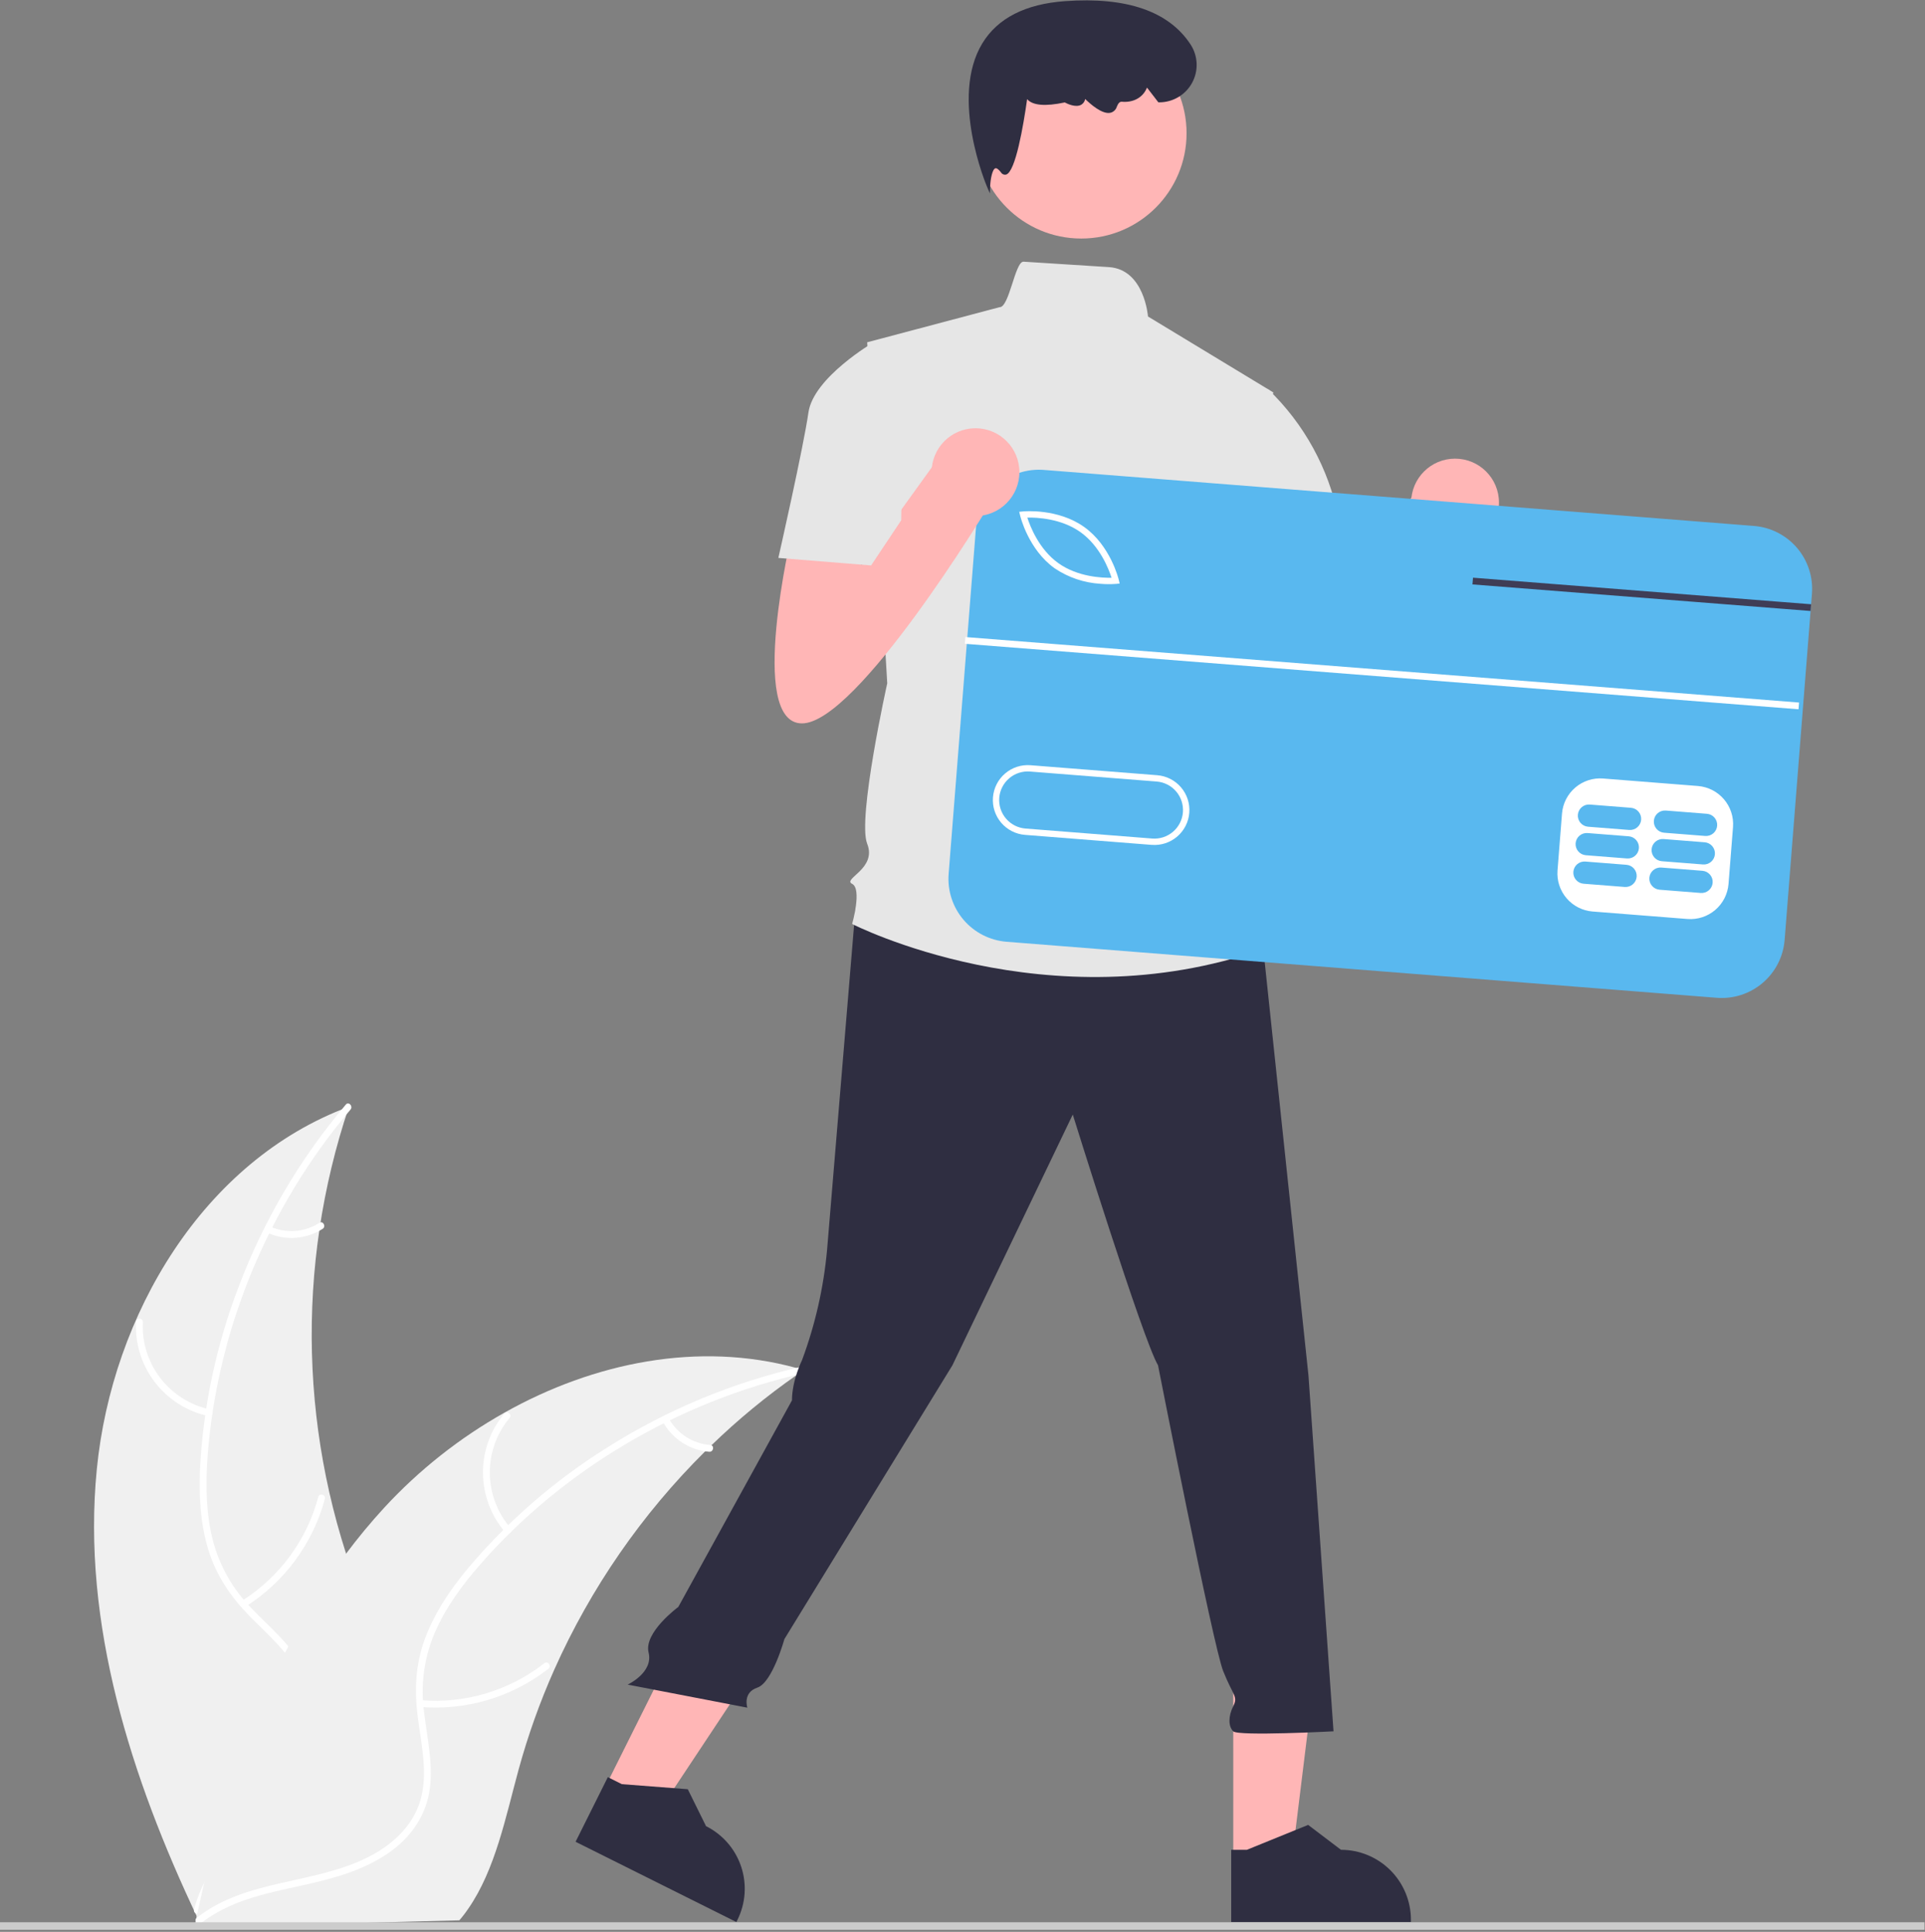 <svg width="570" height="572" viewBox="0 0 570 572" fill="none" xmlns="http://www.w3.org/2000/svg">
<rect x="0" y="0" width="570" height="572" fill="#808080" stroke="none"/>
<g clip-path="url(#clip0_12_52)">
<path d="M28.662 435.064C33.144 389.317 60.232 343.652 103.333 327.679C87.407 375.06 88.753 426.548 107.133 473.032C114.287 490.934 124.108 510.1 118.297 528.481C114.682 539.918 105.34 548.84 94.787 554.542C84.234 560.244 72.432 563.138 60.777 565.976L58.52 567.944C38.818 526.415 24.18 480.811 28.662 435.064Z" fill="#F0F0F0"/>
<path d="M103.787 328.53C79.452 357.253 64.135 393.937 61.457 431.545C60.878 439.675 60.999 447.974 62.98 455.921C64.971 463.653 68.995 470.711 74.636 476.361C79.79 481.735 85.684 486.636 89.442 493.169C93.402 500.055 93.754 507.988 91.361 515.475C88.433 524.635 82.388 532.197 76.219 539.386C69.37 547.369 62.129 555.552 59.401 565.969C59.07 567.231 57.131 566.644 57.461 565.384C62.208 547.26 79.403 536.587 87.308 520.169C90.997 512.507 92.399 503.688 88.548 495.803C85.18 488.908 79.107 483.849 73.842 478.453C68.313 472.787 64.024 466.524 61.7 458.891C59.322 451.084 58.877 442.773 59.245 434.664C60.218 416.28 64.076 398.164 70.676 380.978C78.1 361.323 88.832 343.082 102.408 327.046C103.248 326.054 104.622 327.544 103.787 328.53Z" fill="white"/>
<path d="M61.683 419.275C55.385 417.918 49.775 414.368 45.853 409.257C41.932 404.146 39.955 397.808 40.275 391.374C40.291 391.111 40.407 390.865 40.601 390.687C40.794 390.51 41.049 390.414 41.312 390.42C41.574 390.426 41.824 390.534 42.009 390.721C42.194 390.908 42.298 391.159 42.301 391.422C41.992 397.413 43.834 403.317 47.495 408.069C51.157 412.82 56.396 416.107 62.268 417.335C63.543 417.603 62.951 419.541 61.683 419.275Z" fill="white"/>
<path d="M71.664 473.981C82.791 466.937 90.854 455.959 94.246 443.234C94.581 441.973 96.52 442.56 96.186 443.819C92.631 457.054 84.217 468.461 72.622 475.766C71.516 476.461 70.564 474.672 71.664 473.981Z" fill="white"/>
<path d="M80.029 363.192C82.357 364.225 84.904 364.663 87.443 364.468C89.981 364.272 92.431 363.45 94.573 362.073C95.67 361.364 96.621 363.154 95.531 363.858C93.158 365.368 90.451 366.273 87.646 366.495C84.842 366.717 82.026 366.249 79.445 365.132C79.192 365.047 78.982 364.869 78.856 364.635C78.73 364.4 78.698 364.127 78.767 363.87C78.846 363.613 79.022 363.398 79.259 363.271C79.495 363.145 79.772 363.116 80.029 363.192Z" fill="white"/>
<path d="M238.013 405.668C237.342 406.131 236.67 406.593 235.997 407.072C226.996 413.333 218.518 420.316 210.647 427.95C210.029 428.53 209.411 429.128 208.812 429.725C190.045 448.32 174.894 470.237 164.128 494.363C159.853 503.967 156.315 513.883 153.544 524.023C149.719 538.029 146.685 553.518 138.692 565.101C137.871 566.319 136.976 567.484 136.012 568.592L61.096 570.545C60.923 570.464 60.75 570.4 60.577 570.319L57.59 570.534C57.696 570.001 57.818 569.45 57.924 568.917C57.984 568.608 58.062 568.298 58.122 567.988C58.167 567.782 58.214 567.575 58.243 567.387C58.258 567.318 58.274 567.249 58.289 567.197C58.319 567.008 58.366 566.836 58.396 566.664C59.068 563.585 59.763 560.505 60.481 557.425C60.48 557.408 60.48 557.408 60.496 557.39C66.026 533.934 73.562 510.732 84.38 489.412C84.706 488.771 85.03 488.113 85.39 487.47C90.32 477.887 96.024 468.724 102.447 460.07C105.979 455.343 109.748 450.798 113.74 446.452C124.075 435.242 136.109 425.728 149.401 418.258C175.901 403.371 206.867 397.125 235.808 405.042C236.548 405.245 237.273 405.448 238.013 405.668Z" fill="#F0F0F0"/>
<path d="M237.87 406.624C201.146 414.906 166.83 434.974 142.05 463.389C136.692 469.533 131.792 476.231 128.589 483.769C125.523 491.141 124.488 499.2 125.59 507.108C126.469 514.501 128.225 521.963 127.292 529.441C126.308 537.324 121.813 543.87 115.394 548.407C107.541 553.958 98.162 556.356 88.908 558.383C78.633 560.632 67.925 562.807 59.475 569.482C58.451 570.29 57.256 568.654 58.278 567.847C72.98 556.234 93.135 558.065 109.332 549.715C116.89 545.818 123.319 539.621 124.992 531.006C126.455 523.473 124.651 515.778 123.696 508.299C122.693 500.446 123.039 492.863 125.778 485.37C128.58 477.705 133.229 470.801 138.406 464.548C150.251 450.455 164.238 438.313 179.855 428.565C197.617 417.342 217.168 409.239 237.662 404.608C238.93 404.322 239.13 406.339 237.87 406.624Z" fill="white"/>
<path d="M149.617 453.728C145.405 448.854 143.063 442.641 143.01 436.199C142.956 429.758 145.193 423.507 149.323 418.562C150.162 417.565 151.751 418.822 150.911 419.821C147.057 424.417 144.974 430.241 145.036 436.239C145.098 442.238 147.303 448.016 151.252 452.532C152.109 453.514 150.469 454.705 149.617 453.728Z" fill="white"/>
<path d="M124.65 503.417C137.775 504.493 150.823 500.582 161.192 492.464C162.218 491.659 163.414 493.295 162.388 494.099C151.582 502.526 137.996 506.568 124.34 505.419C123.039 505.309 123.356 503.308 124.65 503.417Z" fill="white"/>
<path d="M198.031 419.996C199.268 422.221 201.038 424.105 203.182 425.477C205.327 426.85 207.779 427.668 210.318 427.859C211.62 427.953 211.302 429.954 210.008 429.861C207.204 429.637 204.497 428.73 202.124 427.219C199.752 425.708 197.785 423.639 196.397 421.192C196.246 420.973 196.185 420.704 196.226 420.441C196.267 420.178 196.406 419.941 196.616 419.777C196.833 419.619 197.103 419.554 197.368 419.595C197.634 419.636 197.872 419.78 198.031 419.996Z" fill="white"/>
<path d="M376.505 166.772C376.505 166.772 363.142 223.193 379.474 223.193C395.807 223.193 434.411 159.348 434.411 159.348L421.048 143.015L397.063 176.315L395.807 159.348L376.505 166.772Z" fill="#FFB6B6"/>
<path d="M430.85 161.801C438.03 161.801 443.85 155.98 443.85 148.801C443.85 141.621 438.03 135.801 430.85 135.801C423.67 135.801 417.85 141.621 417.85 148.801C417.85 155.98 423.67 161.801 430.85 161.801Z" fill="#FFB6B6"/>
<path d="M365.175 551.048L382.478 551.047L390.711 484.301L365.171 484.302L365.175 551.048Z" fill="#FFB6B6"/>
<path d="M364.565 569.1L417.778 569.098V568.425C417.778 562.932 415.595 557.664 411.711 553.78C407.827 549.895 402.559 547.713 397.066 547.713H397.065L387.345 540.339L369.209 547.714H364.564L364.565 569.1Z" fill="#2F2E41"/>
<path d="M179.038 529.459L194.521 537.185L231.693 481.14L208.841 469.736L179.038 529.459Z" fill="#FFB6B6"/>
<path d="M170.431 545.338L218.044 569.1L218.345 568.497C220.797 563.582 221.197 557.894 219.456 552.685C217.716 547.475 213.977 543.17 209.062 540.716L203.657 529.777L184.137 528.278L179.98 526.203L170.431 545.338Z" fill="#2F2E41"/>
<path d="M569.85 569.165H0V571.406H569.85V569.165Z" fill="#CCCCCC"/>
<path d="M253.298 269.128C253.298 269.128 246.383 352.276 244.898 370.094C243.88 381.262 241.384 392.247 237.474 402.759C237.474 402.759 234.505 408.698 234.505 414.637L200.85 475.801C200.85 475.801 190.566 483.36 192.05 489.299C193.535 495.238 185.85 498.801 185.85 498.801L221.292 505.631C221.292 505.631 219.807 501.177 224.261 499.692C228.715 498.208 232.261 485.329 232.261 485.329L282.017 404.243L317.652 330.005C317.652 330.005 338.439 396.82 342.893 404.243C342.893 404.243 359.225 487.39 362.195 494.814C365.164 502.238 366.649 502.238 365.164 505.208C363.68 508.177 363.68 511.147 365.164 512.631C366.649 514.116 394.86 512.631 394.86 512.631L387.436 407.213L374.073 281.007L305.774 260.221L253.298 269.128Z" fill="#2F2E41"/>
<path d="M320.167 70.632C337.387 70.632 351.347 56.672 351.347 39.452C351.347 22.231 337.387 8.271 320.167 8.271C302.947 8.271 288.987 22.231 288.987 39.452C288.987 56.672 302.947 70.632 320.167 70.632Z" fill="#FFB6B6"/>
<path d="M377.042 116.198L339.924 93.71C339.924 93.71 338.896 79.745 328.32 79.088C323.01 78.758 315.042 78.253 303.085 77.482C300.558 77.32 298.853 91.145 295.957 90.957L256.776 101.35L262.715 202.315C262.715 202.315 253.807 242.403 256.776 249.827C259.746 257.251 249.352 260.221 252.322 261.705C255.291 263.19 252.322 273.584 252.322 273.584C252.322 273.584 310.228 303.279 374.073 281.007L368.134 261.705C368.942 259.182 369.094 256.495 368.574 253.897C368.054 251.299 366.881 248.876 365.164 246.858C365.164 246.858 371.103 237.949 363.679 230.525C363.679 230.525 366.649 217.162 359.225 211.223L357.74 190.436L362.195 180.043L377.042 116.198Z" fill="#E6E6E6"/>
<path d="M293.111 57.264L292.239 55.239C292.127 54.978 281.1 28.91 290.874 12.831C295.398 5.387 303.625 1.185 315.326 0.341C333.633 -0.983 346.162 3.36 352.577 13.239C353.652 14.914 354.256 16.847 354.326 18.836C354.396 20.825 353.929 22.795 352.974 24.541C352.019 26.287 350.611 27.743 348.898 28.757C347.186 29.77 345.232 30.303 343.242 30.3H342.995L339.632 25.933L339.436 26.358C338.218 28.992 335.421 30.435 332.145 30.119C331.588 30.079 331.095 30.56 330.698 31.589C330.565 32.039 330.313 32.445 329.968 32.764C329.624 33.084 329.2 33.304 328.741 33.403C326.32 33.874 322.87 30.825 321.326 29.306C321.266 29.656 321.132 29.988 320.933 30.282C320.733 30.575 320.473 30.823 320.17 31.007C318.543 31.946 316.01 30.719 315.283 30.329C309.492 31.559 305.743 31.23 304.137 29.352C303.048 37.055 300.711 50.922 297.909 51.69C297.616 51.758 297.309 51.729 297.034 51.608C296.758 51.488 296.529 51.282 296.379 51.022C295.704 50.146 295.101 49.709 294.725 49.832C293.813 50.122 293.275 53.124 293.198 55.061L293.111 57.264Z" fill="#2F2E41"/>
<path d="M360.71 117.683L375.521 115.277C386.191 125.528 393.459 138.805 396.344 153.317C400.799 177.074 402.284 181.528 402.284 181.528L366.649 190.437L347.347 153.317L360.71 117.683Z" fill="#E6E6E6"/>
<path d="M294.987 148.583L285.834 264.617L519.419 283.043L528.572 167.008L294.987 148.583Z" fill="white"/>
<path d="M319.943 157.572C314.226 153.49 306.969 153.195 304.196 153.254C305.042 155.894 307.671 162.665 313.387 166.749C319.117 170.842 326.366 171.128 329.134 171.071C328.289 168.432 325.66 161.657 319.943 157.572Z" fill="#59B8EF"/>
<path d="M342.493 231.407L304.986 228.449C303.878 228.361 302.764 228.493 301.706 228.836C300.649 229.18 299.669 229.728 298.824 230.45C297.979 231.171 297.284 232.053 296.779 233.043C296.274 234.034 295.969 235.114 295.882 236.222C295.794 237.33 295.926 238.445 296.269 239.502C296.613 240.559 297.161 241.539 297.883 242.384C298.604 243.23 299.486 243.925 300.476 244.43C301.467 244.934 302.547 245.239 303.655 245.327L341.162 248.285C343.4 248.462 345.617 247.742 347.324 246.284C349.032 244.827 350.09 242.75 350.267 240.512C350.443 238.274 349.724 236.057 348.266 234.35C346.808 232.642 344.732 231.584 342.493 231.407Z" fill="#59B8EF"/>
<path d="M519.364 155.73L309.074 139.14C306.628 138.947 304.168 139.238 301.834 139.996C299.501 140.755 297.34 141.965 295.474 143.558C293.608 145.152 292.075 147.097 290.961 149.283C289.847 151.469 289.175 153.853 288.982 156.299L280.895 258.75C280.506 263.691 282.095 268.584 285.313 272.354C288.532 276.123 293.115 278.46 298.056 278.851L508.346 295.441C510.792 295.634 513.252 295.343 515.585 294.585C517.919 293.827 520.08 292.616 521.946 291.023C523.812 289.43 525.345 287.484 526.459 285.298C527.573 283.112 528.245 280.728 528.438 278.282L536.123 180.907L536.278 178.917L536.523 175.822C536.715 173.376 536.424 170.916 535.666 168.582C534.908 166.249 533.698 164.088 532.105 162.222C530.511 160.356 528.566 158.823 526.38 157.709C524.194 156.595 521.81 155.922 519.364 155.73ZM513.154 244.868L511.822 261.746C511.578 264.727 510.164 267.491 507.889 269.432C505.614 271.374 502.662 272.335 499.68 272.107L471.547 269.89C468.565 269.647 465.802 268.233 463.861 265.958C461.919 263.682 460.957 260.731 461.186 257.749L462.518 240.87C462.763 237.89 464.177 235.127 466.452 233.185C468.727 231.244 471.678 230.282 474.66 230.509L502.784 232.729C505.765 232.973 508.528 234.387 510.471 236.661C512.413 238.935 513.378 241.885 513.154 244.868ZM294.02 236.067C294.239 233.335 295.531 230.802 297.615 229.023C299.699 227.244 302.403 226.364 305.135 226.576L342.64 229.536C343.995 229.641 345.316 230.011 346.528 230.627C347.739 231.242 348.818 232.09 349.701 233.123C350.585 234.155 351.257 235.351 351.678 236.643C352.099 237.935 352.261 239.298 352.155 240.652C352.05 242.007 351.678 243.328 351.062 244.539C350.445 245.75 349.596 246.828 348.563 247.71C347.53 248.593 346.333 249.264 345.041 249.684C343.749 250.104 342.386 250.265 341.032 250.158L341.012 250.163L303.507 247.203C302.152 247.096 300.832 246.723 299.622 246.105C298.412 245.487 297.335 244.636 296.454 243.602C295.573 242.568 294.904 241.37 294.487 240.077C294.069 238.784 293.911 237.421 294.02 236.067ZM302.05 152.585L301.793 151.536L302.872 151.437C303.294 151.391 313.271 150.496 321.037 156.043C328.803 161.591 331.185 171.324 331.288 171.731L331.535 172.783L330.459 172.892C328.931 173.005 327.396 172.995 325.87 172.861C321.014 172.577 316.325 170.993 312.291 168.275C304.525 162.728 302.143 152.994 302.05 152.585Z" fill="#59B8EF"/>
<path d="M481.603 256.062L469.414 255.1C468.544 255.033 467.683 255.314 467.021 255.881C466.358 256.447 465.947 257.254 465.879 258.123C465.81 258.993 466.089 259.854 466.655 260.518C467.221 261.181 468.027 261.594 468.896 261.664L481.086 262.625C481.955 262.692 482.816 262.412 483.478 261.845C484.141 261.278 484.552 260.471 484.621 259.602C484.689 258.732 484.41 257.871 483.844 257.208C483.279 256.544 482.473 256.132 481.603 256.062Z" fill="#59B8EF"/>
<path d="M504.108 257.837L491.918 256.875C491.049 256.809 490.189 257.09 489.526 257.657C488.864 258.223 488.454 259.03 488.385 259.899C488.317 260.768 488.595 261.629 489.161 262.292C489.726 262.956 490.531 263.368 491.4 263.439L503.59 264.4C504.459 264.467 505.319 264.186 505.981 263.619C506.643 263.052 507.054 262.246 507.122 261.377C507.191 260.508 506.912 259.647 506.347 258.984C505.782 258.32 504.976 257.907 504.108 257.837Z" fill="#59B8EF"/>
<path d="M482.269 247.623L470.079 246.661C469.21 246.595 468.35 246.876 467.688 247.442C467.026 248.009 466.615 248.816 466.547 249.685C466.478 250.554 466.757 251.414 467.322 252.078C467.887 252.742 468.693 253.154 469.561 253.225L481.751 254.186C482.621 254.253 483.481 253.973 484.144 253.406C484.807 252.839 485.218 252.032 485.286 251.163C485.355 250.293 485.076 249.432 484.51 248.769C483.944 248.105 483.138 247.693 482.269 247.623Z" fill="#59B8EF"/>
<path d="M504.773 249.398L492.583 248.436C491.714 248.369 490.853 248.65 490.191 249.217C489.528 249.784 489.117 250.59 489.049 251.46C488.98 252.329 489.259 253.19 489.825 253.854C490.39 254.518 491.196 254.93 492.066 255L504.255 255.961C505.125 256.029 505.986 255.748 506.648 255.181C507.311 254.614 507.722 253.807 507.79 252.938C507.859 252.069 507.58 251.207 507.014 250.544C506.448 249.88 505.643 249.468 504.773 249.398Z" fill="#59B8EF"/>
<path d="M482.935 239.183L470.745 238.222C469.875 238.155 469.015 238.435 468.352 239.002C467.689 239.569 467.278 240.376 467.21 241.245C467.141 242.115 467.421 242.976 467.986 243.64C468.552 244.303 469.358 244.715 470.227 244.786L482.417 245.747C483.286 245.814 484.146 245.532 484.808 244.966C485.471 244.399 485.881 243.592 485.95 242.723C486.018 241.854 485.739 240.994 485.174 240.33C484.609 239.666 483.804 239.254 482.935 239.183Z" fill="#59B8EF"/>
<path d="M505.439 240.959L493.249 239.997C492.38 239.931 491.52 240.212 490.858 240.778C490.195 241.345 489.785 242.152 489.716 243.021C489.648 243.89 489.927 244.75 490.492 245.414C491.057 246.078 491.862 246.49 492.731 246.561L504.921 247.522C505.79 247.589 506.65 247.308 507.313 246.741C507.975 246.174 508.385 245.368 508.454 244.499C508.522 243.63 508.243 242.769 507.678 242.105C507.113 241.442 506.308 241.029 505.439 240.959Z" fill="#59B8EF"/>
<path d="M285.856 188.625L285.699 190.62L532.552 210.011L532.709 208.017L285.856 188.625Z" fill="white"/>
<path d="M536.278 178.917L536.123 180.907L527.532 180.233L435.999 173.043L436.164 171.051L527.687 178.243L536.278 178.917Z" fill="#3F3D56"/>
<path d="M234.505 157.772C234.505 157.772 221.142 214.193 237.474 214.193C253.807 214.193 292.411 150.348 292.411 150.348L279.048 134.015L255.063 167.315L253.807 150.348L234.505 157.772Z" fill="#FFB6B6"/>
<path d="M288.85 152.801C296.03 152.801 301.85 146.98 301.85 139.801C301.85 132.621 296.03 126.801 288.85 126.801C281.67 126.801 275.85 132.621 275.85 139.801C275.85 146.98 281.67 152.801 288.85 152.801Z" fill="#FFB6B6"/>
<path d="M267.592 110.259L258.684 101.35C258.684 101.35 240.866 111.744 239.382 122.137C237.897 132.531 230.473 165.196 230.473 165.196L257.941 167.423L266.85 154.06L267.592 110.259Z" fill="#E6E6E6"/>
</g>
<defs>
<clipPath id="clip0_12_52">
<rect width="570" height="572" fill="white"/>
</clipPath>
</defs>
</svg>

